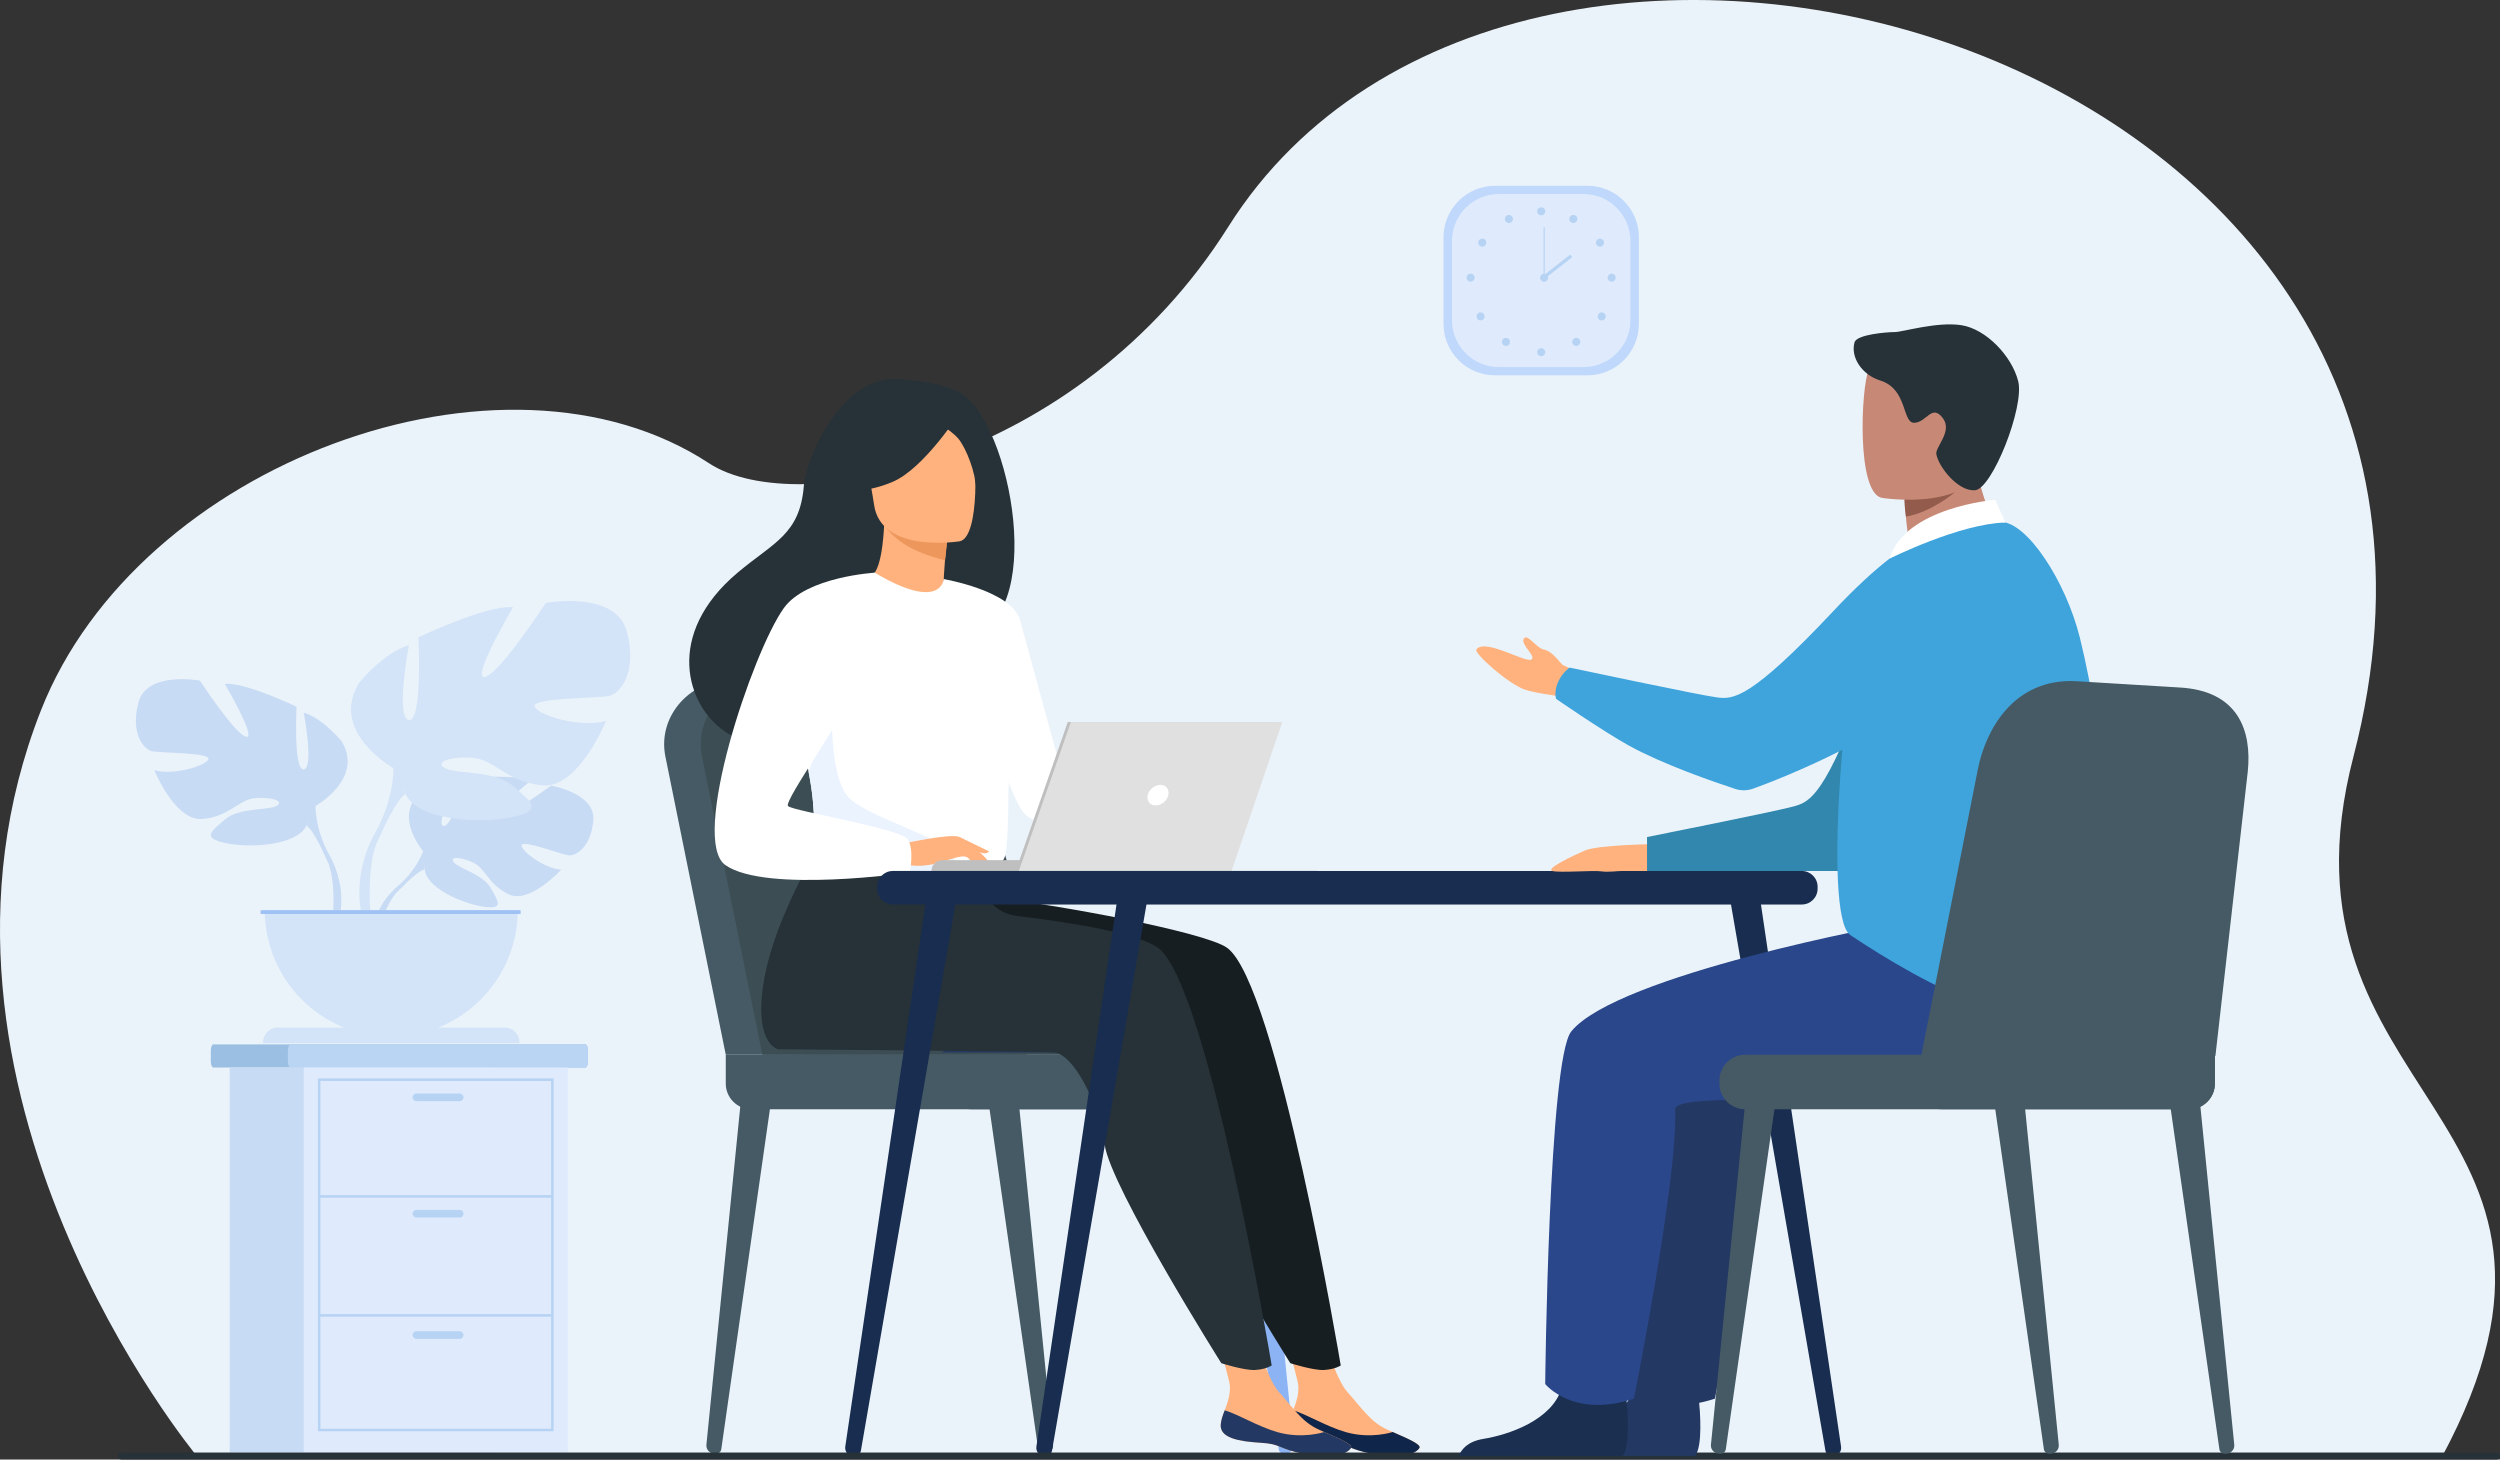 <?xml version="1.0" encoding="utf-8"?>
<!-- Generator: Adobe Illustrator 25.0.0, SVG Export Plug-In . SVG Version: 6.00 Build 0)  -->
<svg version="1.1" id="Layer_1" xmlns="http://www.w3.org/2000/svg" xmlns:xlink="http://www.w3.org/1999/xlink" x="0px" y="0px"
	 viewBox="0 0 750 437.85" style="enable-background:new 0 0 750 437.85;" xml:space="preserve">
<rect x="0" y="0" width="750" height="437.85" fill="#333333" stroke="none"/>
<style type="text/css">
	.st0{fill:#EBF3FA;}
	.st1{fill:#C8DBF4;}
	.st2{fill:#D4E4F8;}
	.st3{fill:#9FC1F4;}
	.st4{fill:#455A64;}
	.st5{fill:#8CB4F4;}
	.st6{fill:#3C4E54;}
	.st7{fill:#9ABFE2;}
	.st8{fill:#BAD4F4;}
	.st9{fill:#DFEBFD;}
	.st10{fill:#B7D3F3;}
	.st11{fill:#C0D8FB;}
	.st12{fill:#233862;}
	.st13{fill:#FFB27D;}
	.st14{fill:#0F2549;}
	.st15{fill:#171E21;}
	.st16{fill:#263238;}
	.st17{fill:#ED975D;}
	.st18{fill:#FFFFFF;}
	.st19{fill:#EBF3FF;}
	.st20{fill:#BFBFBF;}
	.st21{fill:#E0E0E0;}
	.st22{fill:#182D4F;}
	.st23{fill:#3187AD;}
	.st24{fill:#1B3051;}
	.st25{fill:#2B478B;}
	.st26{fill:#C78976;}
	.st27{fill:#925B4C;}
	.st28{fill:#3FA4DC;}
</style>
<g>
	<path class="st0" d="M59.15,436.94c0,0-91.59-110.33-46.83-223.92c29.18-74.04,138.63-114.61,200.39-74.04
		c26.31,17.28,110.71,0.58,155.78-70.95C456.07-70.98,761.7,13.44,706.06,226.88c-26.93,103.29,81.95,107.04,26.47,210.28
		L59.15,436.94z"/>
	<g>
		<g>
			<path class="st1" d="M126.95,255.36c0,0-9.24-10.78-0.57-17.62c0,0,6.33-3.83,11.49-3.52c0,0-7.32,12.27-4.95,13.49
				c2.37,1.22,7.17-14.26,7.17-14.26s14.41-1.4,19.04,0.83c0,0-12.32,10.08-9.72,10.68c2.59,0.6,15.9-9.29,15.9-9.29
				s13.41,2.28,12.69,10.46c-0.72,8.18-5.34,10.71-7.37,10.49c-2.03-0.22-13.91-4.75-14.17-3.09c-0.26,1.66,6.89,7.1,11.9,7.36
				c0,0-9.45,10.43-15.74,7.42c-6.28-3.01-6.82-7.78-10.74-9.57c-3.92-1.79-7.26-1.78-5.64,0.04c1.62,1.82,8.71,3.6,10.95,7.56
				c2.24,3.96,4.25,6.63-2.25,5.66s-17.07-5.73-17.53-11.18C126.95,255.36,126.95,255.36,126.95,255.36z"/>
			<g>
				<path class="st1" d="M171.41,246.34c0,0-36.42-1.4-44.46,9.01c0,0-1.78,5.33-7.25,10.18l-0.85,2.33c0,0,6.31-6.65,8.57-7.06
					C127.41,260.8,123.88,247.9,171.41,246.34z"/>
				<path class="st1" d="M119.7,265.53c0,0-7.82,5.78-8.36,16.11l1.42,0.13c0,0,2.5-10.68,7.01-14.86S119.7,265.53,119.7,265.53z"/>
			</g>
		</g>
		<g>
			<path class="st1" d="M94.65,241.8c0,0,14.69-8.23,7.84-19.4c0,0-5.49-6.86-11.36-8.62c0,0,3.13,16.65,0,17.05
				c-3.13,0.39-2.16-18.81-2.16-18.81s-15.48-7.45-21.55-6.86c0,0,9.6,16.26,6.47,15.87c-3.13-0.39-13.91-16.85-13.91-16.85
				s-15.87-2.94-18.42,6.47c-2.55,9.4,1.57,14.11,3.92,14.69c2.35,0.59,17.44,0.39,17.05,2.35c-0.39,1.96-10.58,5.09-16.26,3.33
				c0,0,6.27,15.48,14.5,14.69c8.23-0.78,10.78-5.88,15.87-6.27c5.09-0.39,8.82,0.98,6.27,2.35c-2.55,1.37-11.17,0.45-15.28,3.95
				c-4.11,3.5-7.45,5.65,0.2,7.22c7.64,1.57,21.36,0.59,24.1-5.29C94.65,241.8,94.65,241.8,94.65,241.8z"/>
			<g>
				<path class="st1" d="M48.81,213.59c0,0,41.14,13.32,45.85,28.21c0,0-0.2,6.66,3.92,14.3v2.94c0,0-4.31-9.99-6.66-11.36
					C91.91,247.68,101.12,234.75,48.81,213.59z"/>
				<path class="st1" d="M98.57,256.1c0,0,6.35,9.64,2.73,21.36l-1.63-0.44c0,0,1.58-12.92-1.74-19.42
					C94.61,251.12,98.57,256.1,98.57,256.1z"/>
			</g>
		</g>
		<g>
			<path class="st2" d="M118.03,230.45c0,0-19.37-10.85-10.33-25.57c0,0,7.23-9.04,14.98-11.36c0,0-4.13,21.95,0,22.47
				c4.13,0.52,2.84-24.79,2.84-24.79s20.4-9.81,28.41-9.04c0,0-12.66,21.44-8.52,20.92c4.13-0.52,18.34-22.21,18.34-22.21
				s20.92-3.87,24.28,8.52c3.36,12.4-2.07,18.6-5.17,19.37c-3.1,0.77-22.99,0.52-22.47,3.1c0.52,2.58,13.95,6.71,21.44,4.39
				c0,0-8.26,20.4-19.11,19.37c-10.85-1.03-14.2-7.75-20.92-8.26c-6.71-0.52-11.62,1.29-8.26,3.1c3.36,1.81,14.72,0.59,20.14,5.2
				c5.42,4.61,9.81,7.45-0.26,9.52c-10.07,2.07-28.15,0.77-31.77-6.97C118.03,230.45,118.03,230.45,118.03,230.45z"/>
			<g>
				<path class="st2" d="M178.46,193.26c0,0-54.24,17.56-60.43,37.19c0,0,0.26,8.78-5.17,18.85v3.87c0,0,5.68-13.17,8.78-14.98
					C121.65,238.2,109.51,221.16,178.46,193.26z"/>
				<path class="st2" d="M112.86,249.31c0,0-8.36,12.7-3.6,28.16l2.15-0.58c0,0-2.09-17.03,2.29-25.59
					C118.08,242.73,112.86,249.31,112.86,249.31z"/>
			</g>
		</g>
		<path class="st2" d="M117.38,311c20.96,0,37.94-16.99,37.94-37.94H79.43C79.43,294.01,96.42,311,117.38,311z"/>
		<path class="st2" d="M155.84,312.93H78.91v-0.28c0-2.43,1.97-4.4,4.4-4.4h68.12c2.43,0,4.4,1.97,4.4,4.4V312.93z"/>
		<rect x="78.19" y="273.05" class="st3" width="78" height="1.16"/>
	</g>
	<g>
		<g>
			<path class="st4" d="M313.16,436.15l0.19,0c1.53-0.03,2.72-1.28,2.57-2.72l-10.23-102.14l-8.92,0.8l14.69,102.69
				C311.57,435.57,312.3,436.17,313.16,436.15z"/>
		</g>
		<g>
			<path class="st4" d="M214.68,436.15l-0.19,0c-1.53-0.03-2.72-1.28-2.57-2.72l10.23-102.14l8.92,0.8l-14.69,102.69
				C216.27,435.57,215.54,436.17,214.68,436.15z"/>
		</g>
		<g>
			<path class="st5" d="M385.32,436.15l0.19,0c1.53-0.03,2.72-1.28,2.57-2.72l-10.23-102.14l-8.92,0.8l14.69,102.69
				C383.72,435.57,384.46,436.17,385.32,436.15z"/>
		</g>
		<path class="st4" d="M217.73,316.42l-18.15-89.65c-2.33-12.14,7.73-23.24,20.79-22.94l35.01,0.8
			c12.08,0.28,22.58,8.36,25.94,19.97l26.56,91.83H217.73z"/>
		<path class="st6" d="M228.71,316.42l-18.15-89.65c-2.33-12.14,7.73-23.24,20.79-22.94l35.01,0.8
			c12.08,0.28,22.58,8.36,25.94,19.97l26.56,91.83H228.71z"/>
		<path class="st4" d="M225.42,332.78h133.26c4.23,0,7.69-3.46,7.69-7.69v-0.97c0-4.23-3.46-7.69-7.69-7.69H217.73v8.66
			C217.73,329.31,221.19,332.78,225.42,332.78z"/>
		<path class="st4" d="M291.41,332.78h81.08c4.23,0,7.69-3.46,7.69-7.69v-0.97c0-4.23-3.46-7.69-7.69-7.69h-81.08
			c-4.23,0-7.69,3.46-7.69,7.69v0.97C283.71,329.31,287.18,332.78,291.41,332.78z"/>
	</g>
	<g>
		<path class="st7" d="M176.39,315.26v3.06c0,1.07-0.35,1.95-0.77,1.95H64.01c-0.42,0-0.77-0.87-0.77-1.95v-3.06
			c0-1.07,0.35-1.95,0.77-1.95h111.62C176.05,313.31,176.39,314.19,176.39,315.26z"/>
		<path class="st8" d="M176.39,315.26v3.06c0,1.07-0.32,1.95-0.71,1.95H87.08c-0.39,0-0.71-0.87-0.71-1.95v-3.06
			c0-1.07,0.32-1.95,0.71-1.95h88.61C176.08,313.31,176.39,314.19,176.39,315.26z"/>
		<rect x="68.9" y="320.26" class="st1" width="79.24" height="115.5"/>
		<rect x="91.11" y="320.26" class="st9" width="79.24" height="115.5"/>
		<g>
			<g>
				<path class="st10" d="M166.09,429.38H95.37V323.52h70.72V429.38z M96.13,428.62h69.2V324.29h-69.2V428.62z"/>
			</g>
			<g>
				<rect x="95.75" y="358.54" class="st10" width="69.96" height="0.76"/>
			</g>
			<g>
				<rect x="95.75" y="394.24" class="st10" width="69.96" height="0.76"/>
			</g>
			<path class="st10" d="M137.9,330.35h-12.98c-0.63,0-1.15-0.52-1.15-1.15l0,0c0-0.63,0.52-1.15,1.15-1.15h12.98
				c0.63,0,1.15,0.52,1.15,1.15l0,0C139.04,329.84,138.53,330.35,137.9,330.35z"/>
			<path class="st10" d="M137.9,365.26h-12.98c-0.63,0-1.15-0.52-1.15-1.15l0,0c0-0.63,0.52-1.15,1.15-1.15h12.98
				c0.63,0,1.15,0.52,1.15,1.15l0,0C139.04,364.75,138.53,365.26,137.9,365.26z"/>
			<path class="st10" d="M137.9,401.66h-12.98c-0.63,0-1.15-0.52-1.15-1.15l0,0c0-0.63,0.52-1.15,1.15-1.15h12.98
				c0.63,0,1.15,0.52,1.15,1.15l0,0C139.04,401.14,138.53,401.66,137.9,401.66z"/>
		</g>
	</g>
	<g>
		<path class="st11" d="M476.27,112.6h-27.82c-8.47,0-15.39-6.93-15.39-15.39V71.13c0-8.47,6.93-15.39,15.39-15.39h27.82
			c8.47,0,15.39,6.93,15.39,15.39V97.2C491.66,105.67,484.73,112.6,476.27,112.6z"/>
		<path class="st9" d="M475.06,110.13h-25.41c-7.73,0-14.06-6.33-14.06-14.06V72.26c0-7.73,6.33-14.06,14.06-14.06h25.41
			c7.73,0,14.06,6.33,14.06,14.06v23.82C489.12,103.81,482.8,110.13,475.06,110.13z"/>
		<g>
			<g>
				<circle class="st10" cx="462.36" cy="63.39" r="1.21"/>
				<path class="st10" d="M470.94,65.1c0.33-0.59,1.06-0.8,1.65-0.47c0.59,0.33,0.8,1.06,0.47,1.65c-0.33,0.59-1.06,0.8-1.65,0.47
					C470.82,66.43,470.61,65.69,470.94,65.1z"/>
				<path class="st10" d="M479.33,71.77c0.56-0.36,1.31-0.2,1.68,0.36c0.36,0.56,0.2,1.31-0.36,1.68c-0.56,0.36-1.31,0.2-1.68-0.36
					C478.61,72.89,478.77,72.13,479.33,71.77z"/>
				<path class="st10" d="M483.49,82.09c0.67,0,1.21,0.54,1.21,1.21c0,0.67-0.54,1.21-1.21,1.21c-0.67,0-1.21-0.54-1.21-1.21
					C482.28,82.64,482.82,82.09,483.49,82.09z"/>
				<path class="st10" d="M481.37,94.07c0.47,0.47,0.47,1.24,0,1.72c-0.47,0.47-1.24,0.47-1.72,0c-0.47-0.47-0.47-1.24,0-1.72
					C480.12,93.59,480.89,93.59,481.37,94.07z"/>
				<path class="st10" d="M473.74,101.71c0.47,0.47,0.47,1.24,0,1.72c-0.47,0.47-1.24,0.47-1.72,0c-0.47-0.47-0.47-1.24,0-1.72
					C472.5,101.24,473.27,101.24,473.74,101.71z"/>
				<path class="st10" d="M461.14,105.65c0-0.67,0.54-1.21,1.21-1.21c0.67,0,1.21,0.54,1.21,1.21c0,0.67-0.54,1.21-1.21,1.21
					C461.69,106.87,461.14,106.32,461.14,105.65z"/>
			</g>
			<g>
				<path class="st10" d="M453.73,65.1c-0.33-0.59-1.06-0.8-1.65-0.47c-0.59,0.33-0.8,1.06-0.47,1.65c0.33,0.59,1.07,0.8,1.65,0.47
					C453.85,66.43,454.06,65.69,453.73,65.1z"/>
				<path class="st10" d="M445.34,71.77c-0.56-0.36-1.32-0.2-1.68,0.36c-0.36,0.56-0.2,1.31,0.36,1.68c0.56,0.36,1.32,0.2,1.68-0.36
					C446.07,72.89,445.91,72.13,445.34,71.77z"/>
				<path class="st10" d="M441.18,82.09c-0.67,0-1.21,0.54-1.21,1.21c0,0.67,0.54,1.21,1.21,1.21c0.67,0,1.21-0.54,1.21-1.21
					C442.4,82.64,441.85,82.09,441.18,82.09z"/>
				<path class="st10" d="M443.31,94.07c-0.47,0.47-0.47,1.24,0,1.72c0.47,0.47,1.24,0.47,1.72,0c0.47-0.47,0.47-1.24,0-1.72
					C444.55,93.59,443.78,93.59,443.31,94.07z"/>
				<circle class="st10" cx="451.79" cy="102.57" r="1.21"/>
			</g>
		</g>
		<g>
			<path class="st10" d="M462.03,83.31c0-0.67,0.54-1.21,1.21-1.21c0.67,0,1.21,0.54,1.21,1.21c0,0.67-0.54,1.21-1.21,1.21
				C462.57,84.52,462.03,83.98,462.03,83.31z"/>
			<g>
				<rect x="463.08" y="68.14" class="st10" width="0.33" height="15.17"/>
			</g>
			<g>
				
					<rect x="462" y="79.63" transform="matrix(0.787 -0.618 0.618 0.787 50.208 305.528)" class="st10" width="10.22" height="0.99"/>
			</g>
		</g>
	</g>
	<g>
		<g>
			<path class="st12" d="M338.4,297.66c-7.49,13.04-16.92,18.08-16.92,18.08h-39.21C282.27,315.74,344.12,287.71,338.4,297.66z"/>
			<g>
				<path class="st13" d="M386.77,427.24c-0.42,4.11,5.3,5.18,11.94,5.58c6.64,0.4,4.62,1.74,13.7,3.49
					c9.08,1.75,12.76-0.71,13.43-1.93c0.6-1.08-3.61-2.84-8.1-4.81c-0.57-0.25-1.13-0.5-1.7-0.76c-5.05-2.29-7.85-6.87-11.76-11.13
					c-3.7-4.04-7.13-16.87-7.13-16.87l-12.34-2.77c0,0,3.35,11.55,4.5,16.48c0.68,2.9-0.4,6.12-1.36,8.57
					C387.43,424.43,386.91,425.79,386.77,427.24z"/>
				<path class="st14" d="M398.7,432.82c6.64,0.4,4.62,1.74,13.7,3.49c9.08,1.75,12.76-0.71,13.43-1.93c0.6-1.08-3.61-2.84-8.1-4.81
					l-0.07,0.08c0,0-6.42,2.1-13.79,0.02c-6-1.7-11.78-5.36-15.92-6.57c-0.51,1.33-1.03,2.7-1.18,4.15
					C386.34,431.36,392.06,432.42,398.7,432.82z"/>
				<path class="st15" d="M368.07,284.3c-6.64-4.66-50.55-12.97-72.97-15.38l-24.77-21.5c0,0-21.08,31.23-21.25,55.12
					c-0.08,11.14,5.05,12.25,5.05,12.25c0,0,79.41,0.59,82.89,0.95c5.7,0.59,13.21,14.78,15.09,27.71
					c1.88,12.93,34.99,65.51,34.99,65.51s6.91,2.21,10.1,2.03c3.43-0.2,5.02-1.35,5.02-1.35S383.04,294.82,368.07,284.3z"/>
				<path class="st13" d="M366.23,427.24c-0.42,4.11,5.3,5.18,11.94,5.58c6.64,0.4,4.62,1.74,13.7,3.49
					c9.08,1.75,12.76-0.71,13.43-1.93c0.6-1.08-3.61-2.84-8.1-4.81c-0.56-0.25-1.13-0.5-1.7-0.76c-5.05-2.29-7.85-6.87-11.76-11.13
					c-3.7-4.04-7.13-16.87-7.13-16.87l-12.34-2.77c0,0,3.35,11.55,4.5,16.48c0.68,2.9-0.4,6.12-1.36,8.57
					C366.89,424.43,366.37,425.79,366.23,427.24z"/>
				<path class="st12" d="M378.16,432.82c6.64,0.4,4.62,1.74,13.7,3.49c9.08,1.75,12.76-0.71,13.43-1.93
					c0.6-1.08-3.61-2.84-8.1-4.81l-0.07,0.08c0,0-6.42,2.1-13.79,0.02c-6-1.7-11.78-5.36-15.92-6.57c-0.51,1.33-1.03,2.7-1.18,4.15
					C365.8,431.36,371.52,432.42,378.16,432.82z"/>
				<path class="st16" d="M347.35,284.3c-5.77-4.05-23.11-7.19-42.26-9.52c-5.29-0.64-9.64-4.49-10.93-9.67l0,0l-44.54-17.69
					c0,0-21.08,31.23-21.25,55.12c-0.08,11.14,5.05,12.25,5.05,12.25c0,0,79.41,0.59,82.89,0.95c5.7,0.59,13.21,14.78,15.09,27.71
					c1.88,12.93,34.99,65.51,34.99,65.51s6.91,2.21,10.1,2.03c3.43-0.2,5.02-1.35,5.02-1.35S362.32,294.82,347.35,284.3z"/>
				<path class="st16" d="M287.75,117.67c-6.12-3.21-15.43-3.65-16.95-3.85c-18.1-2.43-29,23.88-29.64,31.85
					c-1.18,14.69-8.95,16.93-19.89,26.14c-21.94,18.45-15.5,39.89-3.51,47.86c7.2,4.78,19.88,0,19.88,0
					c0.18,0.13,34.69-19.29,51.71-28.66C314.86,187.37,303.35,125.86,287.75,117.67z"/>
				<path class="st13" d="M283.98,181.95c0.08,0.04-8.04,3.74-13.91,1.8c-5.52-1.82-10.38-10.12-10.3-10.14
					c2.39-0.35,4.83-2.71,5.51-16.71l1.06,0.27l17.83,4.51c0,0-0.71,5.65-1,10.99C282.92,177.15,282.97,181.41,283.98,181.95z"/>
				<path class="st17" d="M284.17,161.67c0,0,0,1.16-0.67,6.42c-10.08-2.54-14.53-5.89-17.66-9.71L284.17,161.67z"/>
				<path class="st13" d="M287.97,162.38c0,0-23.58,3.84-25.74-10.88c-2.16-14.72-6.67-24.14,8.3-27.21
					c14.96-3.07,18.72,2.11,20.64,6.85C293.08,135.88,294.05,161.01,287.97,162.38z"/>
				<path class="st16" d="M287.99,123.68c0,0-10.71,16.9-20.26,20.9c-9.56,4-14.25,1.97-14.25,1.97s4.35-6.59,5.48-15.45
					c0.33-2.61,2.03-4.85,4.48-5.82C270.29,122.53,283.56,118.2,287.99,123.68z"/>
				<path class="st16" d="M278.59,125.31c0,0,6.28,3.22,8.86,6.23c2.49,2.91,5.37,10.81,5.17,14.35c0,0,3.1-16.99-3.35-22.83
					C282.43,116.87,278.59,125.31,278.59,125.31z"/>
				<path class="st18" d="M302.84,217.9c-0.72,47.92-0.2,37.91-5.44,42.46c-1.26,1.09-4.81,1.75-9.49,2.06
					c-14.69,0.98-40.53-1.45-41.51-4.16c-3.39-9.4-1-12.32-3.82-26.7c-0.29-1.53-0.66-3.19-1.09-4.99
					c-2.36-9.88-4.65-13.24,3.71-29.12c7.59-14.38,16.51-26.06,17.22-25.64c20.01,11.88,20.7,1.92,20.7,1.92
					S303.19,194.53,302.84,217.9z"/>
				<path class="st18" d="M283.12,173.73c0,0,20.48,3.47,22.9,12.34c2.42,8.87,16.65,60.99,16.65,60.99s-10.47,1.88-15.31-2.96
					c-4.84-4.84-16.83-44.87-16.83-44.87L283.12,173.73z"/>
				<path class="st19" d="M287.91,262.42c-14.69,0.98-40.53-1.45-41.51-4.16c-3.39-9.4-1-12.32-3.82-26.7l7.09-19.96
					c0,0-1.17,22.22,5.38,28.07c6.55,5.85,26.84,11.28,30.02,16.17C286.61,258.18,287.62,260.53,287.91,262.42z"/>
				<path class="st13" d="M271.07,253.07c0,0,14.5-3.23,16.84-1.94c2.34,1.29,8.06,5.97,8.77,7.6c0.72,1.63-5.21-1.24-7.13-1.75
					c-1.25-0.33-4.53,0.81-6.16,1.35c-6.84,2.28-11.03,1.11-11.03,1.11L271.07,253.07z"/>
				<path class="st18" d="M262.42,171.81c0,0-20.52,1.2-27.26,10.6c-9.49,13.23-28.3,69.62-17.52,77.14
					c12.15,8.47,55.28,2.22,55.28,2.22s1.44-6.71-0.56-9.95c-2-3.25-34.45-8.49-35.95-9.99c-1.5-1.5,18.72-29.21,18.72-33.7
					C255.13,203.63,262.42,171.81,262.42,171.81z"/>
				<path class="st13" d="M288.61,255.16c0,0,3.04,3.92,4.03,4.39c1,0.47,1.64,0.35,1.64,0.35l-2.05-3.68L288.61,255.16z"/>
				<path class="st13" d="M287.91,251.13l8.83,4.29c0,0-0.38,0.61-1.46,0.57c-1.09-0.05-3.83-1.05-3.83-1.05L287.91,251.13z"/>
			</g>
		</g>
	</g>
	<g>
		<path class="st20" d="M320.45,261.3h-41.02l0,0c0-1.81,1.46-3.27,3.27-3.27h37.75V261.3z"/>
		<polygon class="st20" points="320.33,216.62 383.74,216.62 368.53,261.3 304.71,261.3 		"/>
		<polygon class="st21" points="384.68,216.62 369.47,261.3 305.64,261.3 321.26,216.62 		"/>
		<path class="st18" d="M350.49,238.55c-0.39,1.71-2.1,3.09-3.8,3.09c-1.71,0-2.77-1.38-2.38-3.09c0.39-1.71,2.1-3.09,3.8-3.09
			C349.82,235.46,350.88,236.84,350.49,238.55z"/>
	</g>
	<g>
		<path class="st22" d="M267.86,271.35h272.69c2.61,0,4.73-2.12,4.73-4.73v-0.6c0-2.61-2.12-4.73-4.73-4.73H267.86
			c-2.61,0-4.73,2.12-4.73,4.73v0.6C263.13,269.23,265.25,271.35,267.86,271.35z"/>
		<g>
			<path class="st22" d="M549.96,436.9l0.12-0.01c1.42-0.18,2.43-1.45,2.25-2.84l-24.77-167.64l-9.07,0.26l29.14,168.54
				C547.83,436.29,548.85,437.04,549.96,436.9z"/>
		</g>
		<g>
			<path class="st22" d="M255.94,436.9l-0.12-0.01c-1.42-0.18-2.43-1.45-2.25-2.84l24.77-167.64l9.07,0.26l-29.14,168.54
				C258.08,436.29,257.05,437.04,255.94,436.9z"/>
		</g>
		<g>
			<path class="st22" d="M313.28,436.9l-0.12-0.01c-1.42-0.18-2.43-1.45-2.25-2.84l24.77-167.64l9.07,0.26L315.6,435.21
				C315.41,436.29,314.39,437.04,313.28,436.9z"/>
		</g>
	</g>
	<path class="st16" d="M749.01,437.85H36.39c-0.54,0-0.99-0.45-0.99-0.99v-0.12c0-0.54,0.45-0.99,0.99-0.99h712.62
		c0.54,0,0.99,0.45,0.99,0.99v0.12C750,437.4,749.55,437.85,749.01,437.85z"/>
	<g>
		<path class="st12" d="M459.38,436.76h49.14c2.36-2.88,1.49-13.53,1.14-17c-0.07-0.7-0.12-1.11-0.12-1.11s-16.78-13.42-19.09-3.14
			c-0.07,0.32-0.16,0.64-0.25,0.95c-2.9,9.61-15.93,13.98-23.45,15.2C461.86,432.45,460.05,434.99,459.38,436.76z"/>
		<path class="st12" d="M593.48,277.08c-1.77,0-84.18,15.47-97.81,32.35c-6.81,8.43-7.82,105.78-7.82,105.78s8.42,10.44,26.62,4.38
			c0,0,13.34-66.6,12.35-86.8c-0.27-5.59,56.3-0.81,66.66-3.49c10.36-2.68,35.66-25.21,30.08-36.18
			C617.98,282.13,593.48,277.08,593.48,277.08z"/>
		<path class="st13" d="M496.02,253.24c0,0-16.62,0.22-20.55,1.91c-3.93,1.68-11.91,5.55-9.77,6.15c2.13,0.59,12.32-0.24,14.52,0.09
			c2.2,0.34,4.91-0.09,6.26-0.09c1.35,0,7.63,0,7.63,0L496.02,253.24z"/>
		<path class="st13" d="M476.58,213.35c0,0-5.67-4.05-11.17-4.84c-3.14-0.45-6.19-1.01-8.04-1.66c-5.08-1.79-15.24-10.93-14.47-12
			c2.46-3.43,14.33,3.83,16.4,3.05c2.07-0.78-3.98-5.08-1.88-6.59c1.1-0.79,3.67,3.17,5.77,3.57c2.84,0.54,5.07,4.55,5.92,4.76
			c1.67,0.41,8.96,5.84,8.96,5.84L476.58,213.35z"/>
		<path class="st23" d="M585.27,166.06c0,0-12.65,3.92-25.12,38.25c-12.47,34.33-17.2,36.18-21.73,37.53
			c-4.53,1.35-44.31,9.27-44.31,9.27v10.19h61.29c0,0,22.98-21.86,29.87-36.58C592.16,210,585.27,166.06,585.27,166.06z"/>
		<path class="st24" d="M437.66,436.76h49.14c2.36-2.88,1.49-13.53,1.14-17c-0.07-0.7-0.12-1.11-0.12-1.11s-16.78-13.42-19.09-3.14
			c-0.07,0.32-0.16,0.64-0.25,0.95c-2.9,9.61-15.93,13.98-23.45,15.2C440.14,432.45,438.33,434.99,437.66,436.76z"/>
		<path class="st25" d="M569.19,277.08c-1.77,0-84.18,15.47-97.81,32.35c-6.81,8.43-7.82,105.78-7.82,105.78s8.42,10.44,26.62,4.38
			c0,0,13.34-66.6,12.35-86.8c-0.27-5.59,56.3-0.81,66.66-3.49c10.35-2.68,35.66-25.21,30.08-36.18
			C593.7,282.13,569.19,277.08,569.19,277.08z"/>
		<path class="st26" d="M574.35,176.94c5.93-0.49,12.14-2.07,17.52-3.81c6.71-2.18,12.13-5.36,8.64-11.5
			c-3.21-5.66-8.42-18.29-8.07-28.76l-12.5,10.07l-8.49,6.84c0,0,0.04,4.03,0.96,11.1c0.17,1.29,0.37,2.68,0.6,4.16
			c0.19,1.2-0.36,2.4-1.4,3.04c-0.06,0.04-0.13,0.08-0.19,0.12C567.21,170.84,569.38,177.35,574.35,176.94z"/>
		<path class="st27" d="M571.46,148.11c0,0-0.43,1.46,0.31,6.87c7.57-1.23,14.64-7.27,14.64-7.27c-3.85-1.06-5.25-5.22-8.12-4.83
			L571.46,148.11z"/>
		<path class="st26" d="M564.46,149.34c0,0,29.11,4.84,31.84-13.34c2.73-18.17,8.33-29.79-10.14-33.64
			c-18.47-3.86-23.13,2.53-25.52,8.38C558.25,116.58,556.96,147.61,564.46,149.34z"/>
		<path class="st16" d="M556.36,102.69c-1.25,4.38,2.1,9.71,7.71,11.46c8.34,2.6,6.49,12.83,10.24,12.69
			c3.75-0.14,5.26-5.88,8.61-1.29c2.86,3.91-2.38,8.55-2.02,10.69c0.62,3.68,6.39,11.21,11.58,10.84
			c5.2-0.38,14.92-25.08,12.98-32.72c-1.94-7.64-9.72-15.7-17.09-16.81c-7.36-1.11-17.59,2.07-19.95,2.07
			C566.07,99.62,557.03,100.33,556.36,102.69z"/>
		<path class="st28" d="M623.95,191.28c-4.21-16.93-15.84-34.7-23.7-34.69c-13.4,0.03-32.66,3.56-40.43,22.74
			c-5.73,14.13-13.37,95.4-4.73,101.18c19.74,13.21,65.49,40.19,73.61,12.68C636.14,267.99,631.25,220.67,623.95,191.28z"/>
		<path class="st28" d="M591.4,174.43c-3.82-9.94-16.15-13.38-24.56-6.84c-4.55,3.54-10.12,8.58-16.84,15.74
			c-25,26.62-30.08,26.46-34.78,25.91c-4.7-0.55-44.37-8.97-44.37-8.97s-2.03,1.5-3.23,3.92c-1.6,3.24-0.79,5.44-0.79,5.44
			c-1.55-1,14.06,9.76,21.84,14.05c10.27,5.67,25.73,10.98,31.9,13c1.75,0.57,3.63,0.54,5.36-0.08c9.14-3.3,39.85-15.31,64.85-36.15
			C597.37,194.96,594.95,183.65,591.4,174.43z"/>
		<path class="st18" d="M601.6,156.76l-3.03-6.83c0,0-27.15,2.21-31.71,17.67C566.85,167.59,587.89,157.09,601.6,156.76z"/>
	</g>
	<g>
		<g>
			<path class="st4" d="M667.52,436.15l0.19,0c1.53-0.03,2.72-1.28,2.57-2.72l-10.23-102.14l-8.92,0.8l14.69,102.69
				C665.92,435.57,666.66,436.17,667.52,436.15z"/>
		</g>
		<g>
			<path class="st4" d="M614.87,436.15l0.19,0c1.53-0.03,2.72-1.28,2.57-2.72l-10.23-102.14l-8.92,0.8l14.69,102.69
				C613.28,435.57,614.01,436.17,614.87,436.15z"/>
		</g>
		<g>
			<path class="st4" d="M516.04,436.15l-0.19,0c-1.53-0.03-2.72-1.28-2.57-2.72l10.23-102.14l8.92,0.8l-14.69,102.69
				C517.63,435.57,516.9,436.17,516.04,436.15z"/>
		</g>
		<path class="st4" d="M664.62,316.81l9.71-85.31c1.27-12.29-2.84-24.33-20.58-25.26l-31.21-1.9c-18.5-0.76-26.85,14.63-29.19,26.48
			l-18.53,93.78L664.62,316.81z"/>
		<path class="st4" d="M656.78,332.78H523.52c-4.23,0-7.69-3.46-7.69-7.69v-0.97c0-4.23,3.46-7.69,7.69-7.69h140.95v8.66
			C664.47,329.31,661.01,332.78,656.78,332.78z"/>
		<path class="st4" d="M656.78,332.78h-74.27c-4.23,0-7.69-3.46-7.69-7.69v-0.97c0-4.23,3.46-7.69,7.69-7.69h81.96v8.66
			C664.47,329.31,661.01,332.78,656.78,332.78z"/>
	</g>
</g>
</svg>
